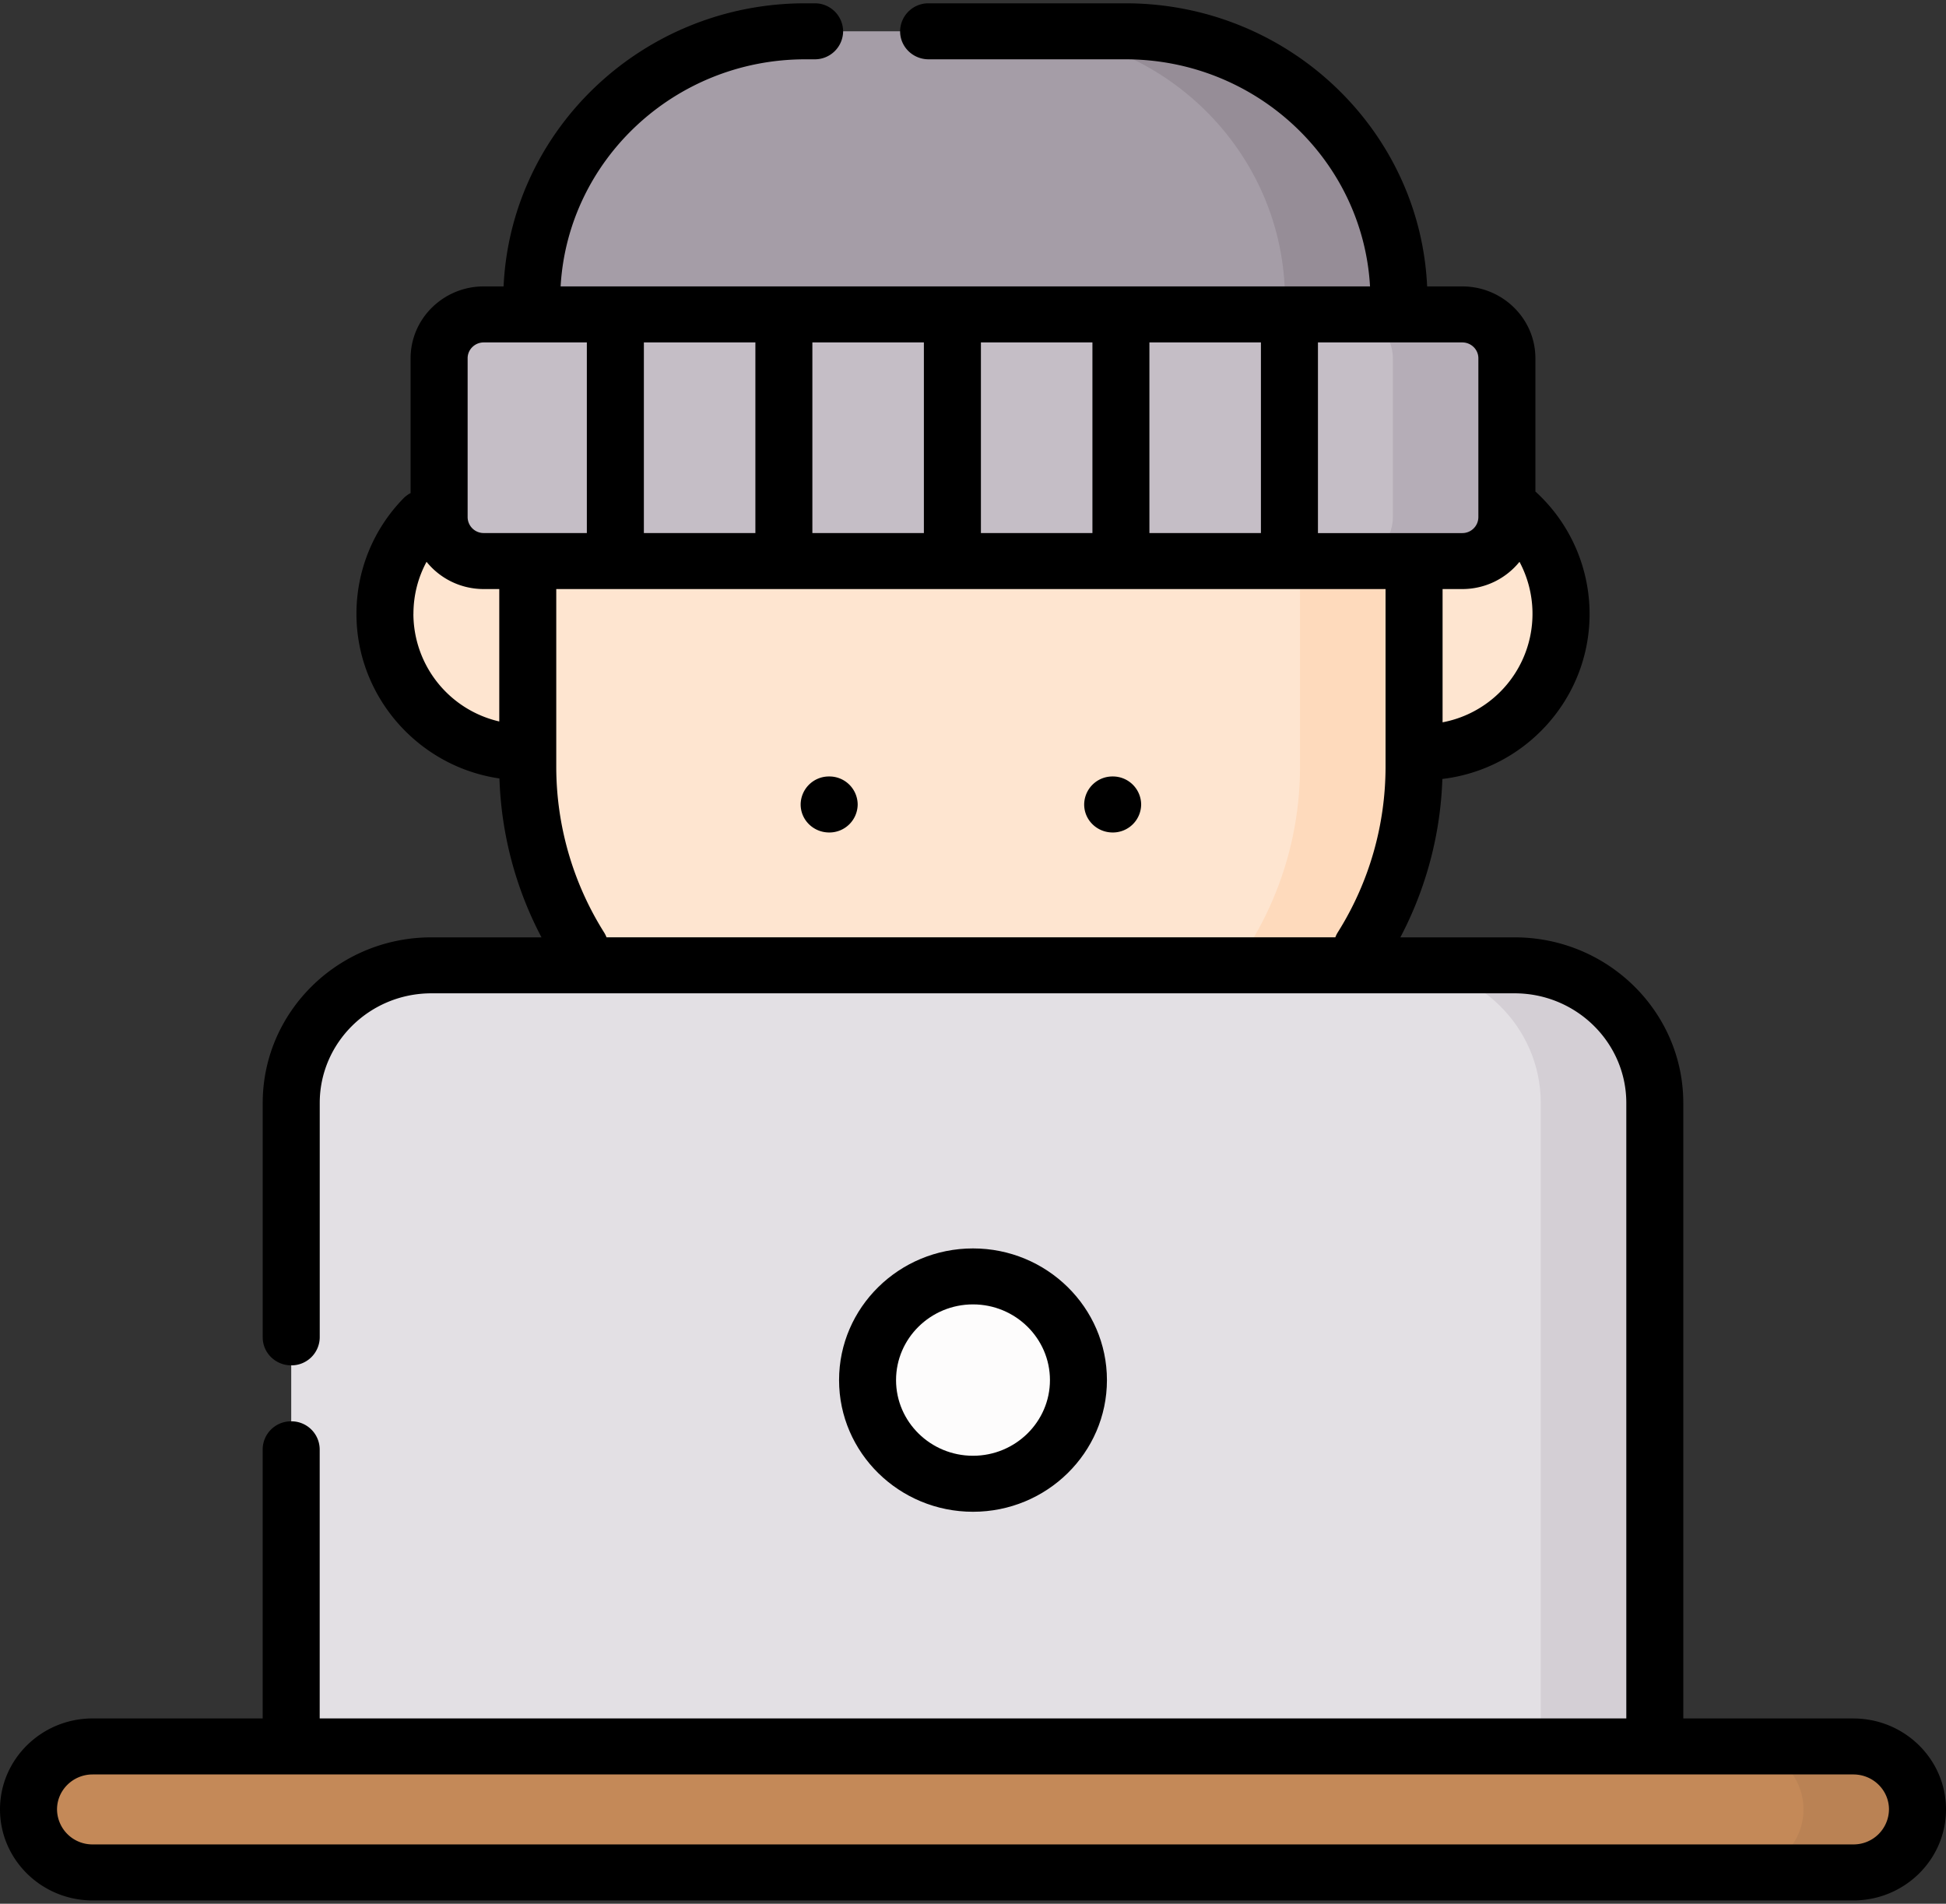 <svg width="46" height="45" fill="none" xmlns="http://www.w3.org/2000/svg"><rect width="100%" height="100%" fill="#333333" stroke="none"/><g clip-path="url(#clip0)"><path d="M12.377 17.78a3.273 3.273 0 003.278-3.267 3.273 3.273 0 00-3.278-3.268A3.273 3.273 0 009.1 14.513a3.273 3.273 0 003.278 3.268zm21.246 0a3.273 3.273 0 003.278-3.267 3.273 3.273 0 00-3.278-3.268 3.273 3.273 0 00-3.278 3.268 3.273 3.273 0 003.278 3.268z" fill="#FEE5D0"/><path d="M12.475 11.511v6.607c0 4.49 3.703 8.13 8.27 8.13h4.412c4.567 0 8.27-3.64 8.27-8.13v-6.606H12.474z" fill="#FEE5D0"/><path d="M30.73 11.511v6.607c0 4.49-3.701 8.13-8.269 8.13h2.696c4.567 0 8.27-3.64 8.27-8.13v-6.606H30.73z" fill="#FEDABC"/><path d="M34.565 13.262h-23.13a1.046 1.046 0 01-1.055-1.036V8.468c0-.572.473-1.036 1.055-1.036h23.13c.583 0 1.055.464 1.055 1.036v3.758c0 .572-.472 1.036-1.055 1.036z" fill="#C5BEC6"/><path d="M34.565 7.432h-2.696c.583 0 1.056.464 1.056 1.036v3.758c0 .572-.473 1.037-1.056 1.037h2.696c.583 0 1.055-.464 1.055-1.037V8.468c0-.572-.472-1.036-1.055-1.036z" fill="#B5ADB7"/><path d="M26.604.74h-7.57c-3.57 0-6.465 2.843-6.465 6.35v.342h20.5v-.343c0-3.506-2.894-6.349-6.465-6.349z" fill="#A59DA7"/><path d="M26.604.74H23.91c3.57 0 6.465 2.843 6.465 6.35v.342h2.695v-.343c0-3.506-2.894-6.349-6.465-6.349z" fill="#968D97"/><path d="M18.926 19.016c0 .366.302.662.674.662a.668.668 0 00.674-.662.668.668 0 00-.674-.662.668.668 0 00-.674.662zm6.702 0c0 .366.301.662.674.662a.668.668 0 00.673-.662.668.668 0 00-.673-.662.668.668 0 00-.674.662z" fill="#000"/><path d="M39.116 42.427H6.884V26.072c0-1.797 1.483-3.254 3.313-3.254h25.606c1.83 0 3.313 1.457 3.313 3.254v16.355z" fill="#E3E0E4"/><path d="M35.803 22.818h-2.695c1.83 0 3.313 1.457 3.313 3.254v16.355h2.695V26.072c0-1.797-1.483-3.254-3.313-3.254z" fill="#D4CFD5"/><path d="M23 35.073c1.377 0 2.492-1.097 2.492-2.45 0-1.354-1.116-2.451-2.492-2.451-1.377 0-2.492 1.097-2.492 2.45 0 1.354 1.116 2.45 2.492 2.45z" fill="#FDFCFC"/><path d="M43.81 44.26H2.19c-.837 0-1.516-.667-1.516-1.49 0-.822.679-1.488 1.516-1.488h41.62c.837 0 1.516.667 1.516 1.489 0 .822-.679 1.489-1.516 1.489z" fill="#C48958"/><path d="M43.81 41.282h-2.695c.837 0 1.516.667 1.516 1.489 0 .822-.679 1.489-1.516 1.489h2.695c.837 0 1.516-.667 1.516-1.49 0-.822-.679-1.488-1.516-1.488z" fill="#BA8254"/><path d="M26.166 32.623c0-1.716-1.42-3.113-3.166-3.113s-3.166 1.396-3.166 3.113c0 1.716 1.42 3.112 3.166 3.112s3.166-1.396 3.166-3.112zm-4.985 0c0-.987.816-1.79 1.819-1.79 1.003 0 1.819.803 1.819 1.79 0 .986-.816 1.788-1.819 1.788-1.003 0-1.819-.802-1.819-1.788z" fill="#000"/><path d="M43.81 40.62h-4.02V26.072c0-2.159-1.788-3.915-3.987-3.915h-2.701a8.66 8.66 0 00.993-3.744c1.957-.232 3.48-1.892 3.48-3.9a3.915 3.915 0 00-1.281-2.895v-3.15c0-.936-.776-1.698-1.73-1.698h-.829c-.17-3.718-3.303-6.692-7.13-6.692H21.95a.668.668 0 00-.673.662c0 .366.301.662.674.662h4.652c3.085 0 5.613 2.38 5.782 5.368H13.252c.17-2.988 2.698-5.368 5.782-5.368h.222A.668.668 0 0019.93.74a.668.668 0 00-.674-.662h-.222c-3.827 0-6.96 2.974-7.13 6.692h-.469c-.953 0-1.729.762-1.729 1.698v3.187a.669.669 0 00-.17.126 3.898 3.898 0 00-1.11 2.732c0 1.954 1.464 3.61 3.38 3.888a8.66 8.66 0 00.994 3.756h-2.603c-2.199 0-3.987 1.756-3.987 3.915v5.54c0 .366.302.662.674.662a.668.668 0 00.674-.662v-5.54c0-1.43 1.184-2.592 2.639-2.592h25.606c1.455 0 2.64 1.163 2.64 2.592V40.62H7.557v-6.36a.668.668 0 00-.674-.663.668.668 0 00-.674.662v6.361H2.19c-1.208 0-2.19.965-2.19 2.15 0 1.187.982 2.152 2.19 2.152h41.62c1.208 0 2.19-.965 2.19-2.151s-.982-2.15-2.19-2.15zM34.1 17.074v-3.15h.465c.548 0 1.036-.252 1.353-.644a2.61 2.61 0 01-1.818 3.794zm-1.03-8.98h1.495c.21 0 .381.168.381.374v3.758a.379.379 0 01-.381.375h-3.411V8.094h1.915zm-5.9 4.507V8.094h2.636V12.6H27.17zm-3.983 0V8.094h2.636V12.6h-2.636zm-3.984 0V8.094h2.636V12.6h-2.636zm-3.983 0V8.094h2.636V12.6H15.22zm-4.166-4.133c0-.206.171-.374.381-.374h2.437V12.6h-2.437a.379.379 0 01-.381-.375V8.468zm-1.281 6.045c0-.437.107-.858.31-1.233.316.392.804.644 1.352.644h.367v3.13a2.617 2.617 0 01-2.03-2.541zm4.505 7.525a7.358 7.358 0 01-1.129-3.92v-4.194h19.603v4.194c0 1.39-.39 2.745-1.129 3.92a.66.66 0 00-.058.118H14.337a.672.672 0 00-.059-.118zm29.532 21.56H2.19a.836.836 0 01-.842-.827c0-.456.378-.827.842-.827h41.62c.465 0 .842.37.842.827a.836.836 0 01-.842.827z" fill="#000"/></g><defs><clipPath id="clip0"><path fill="#fff" d="M0 0h46v45H0z"/></clipPath></defs></svg>